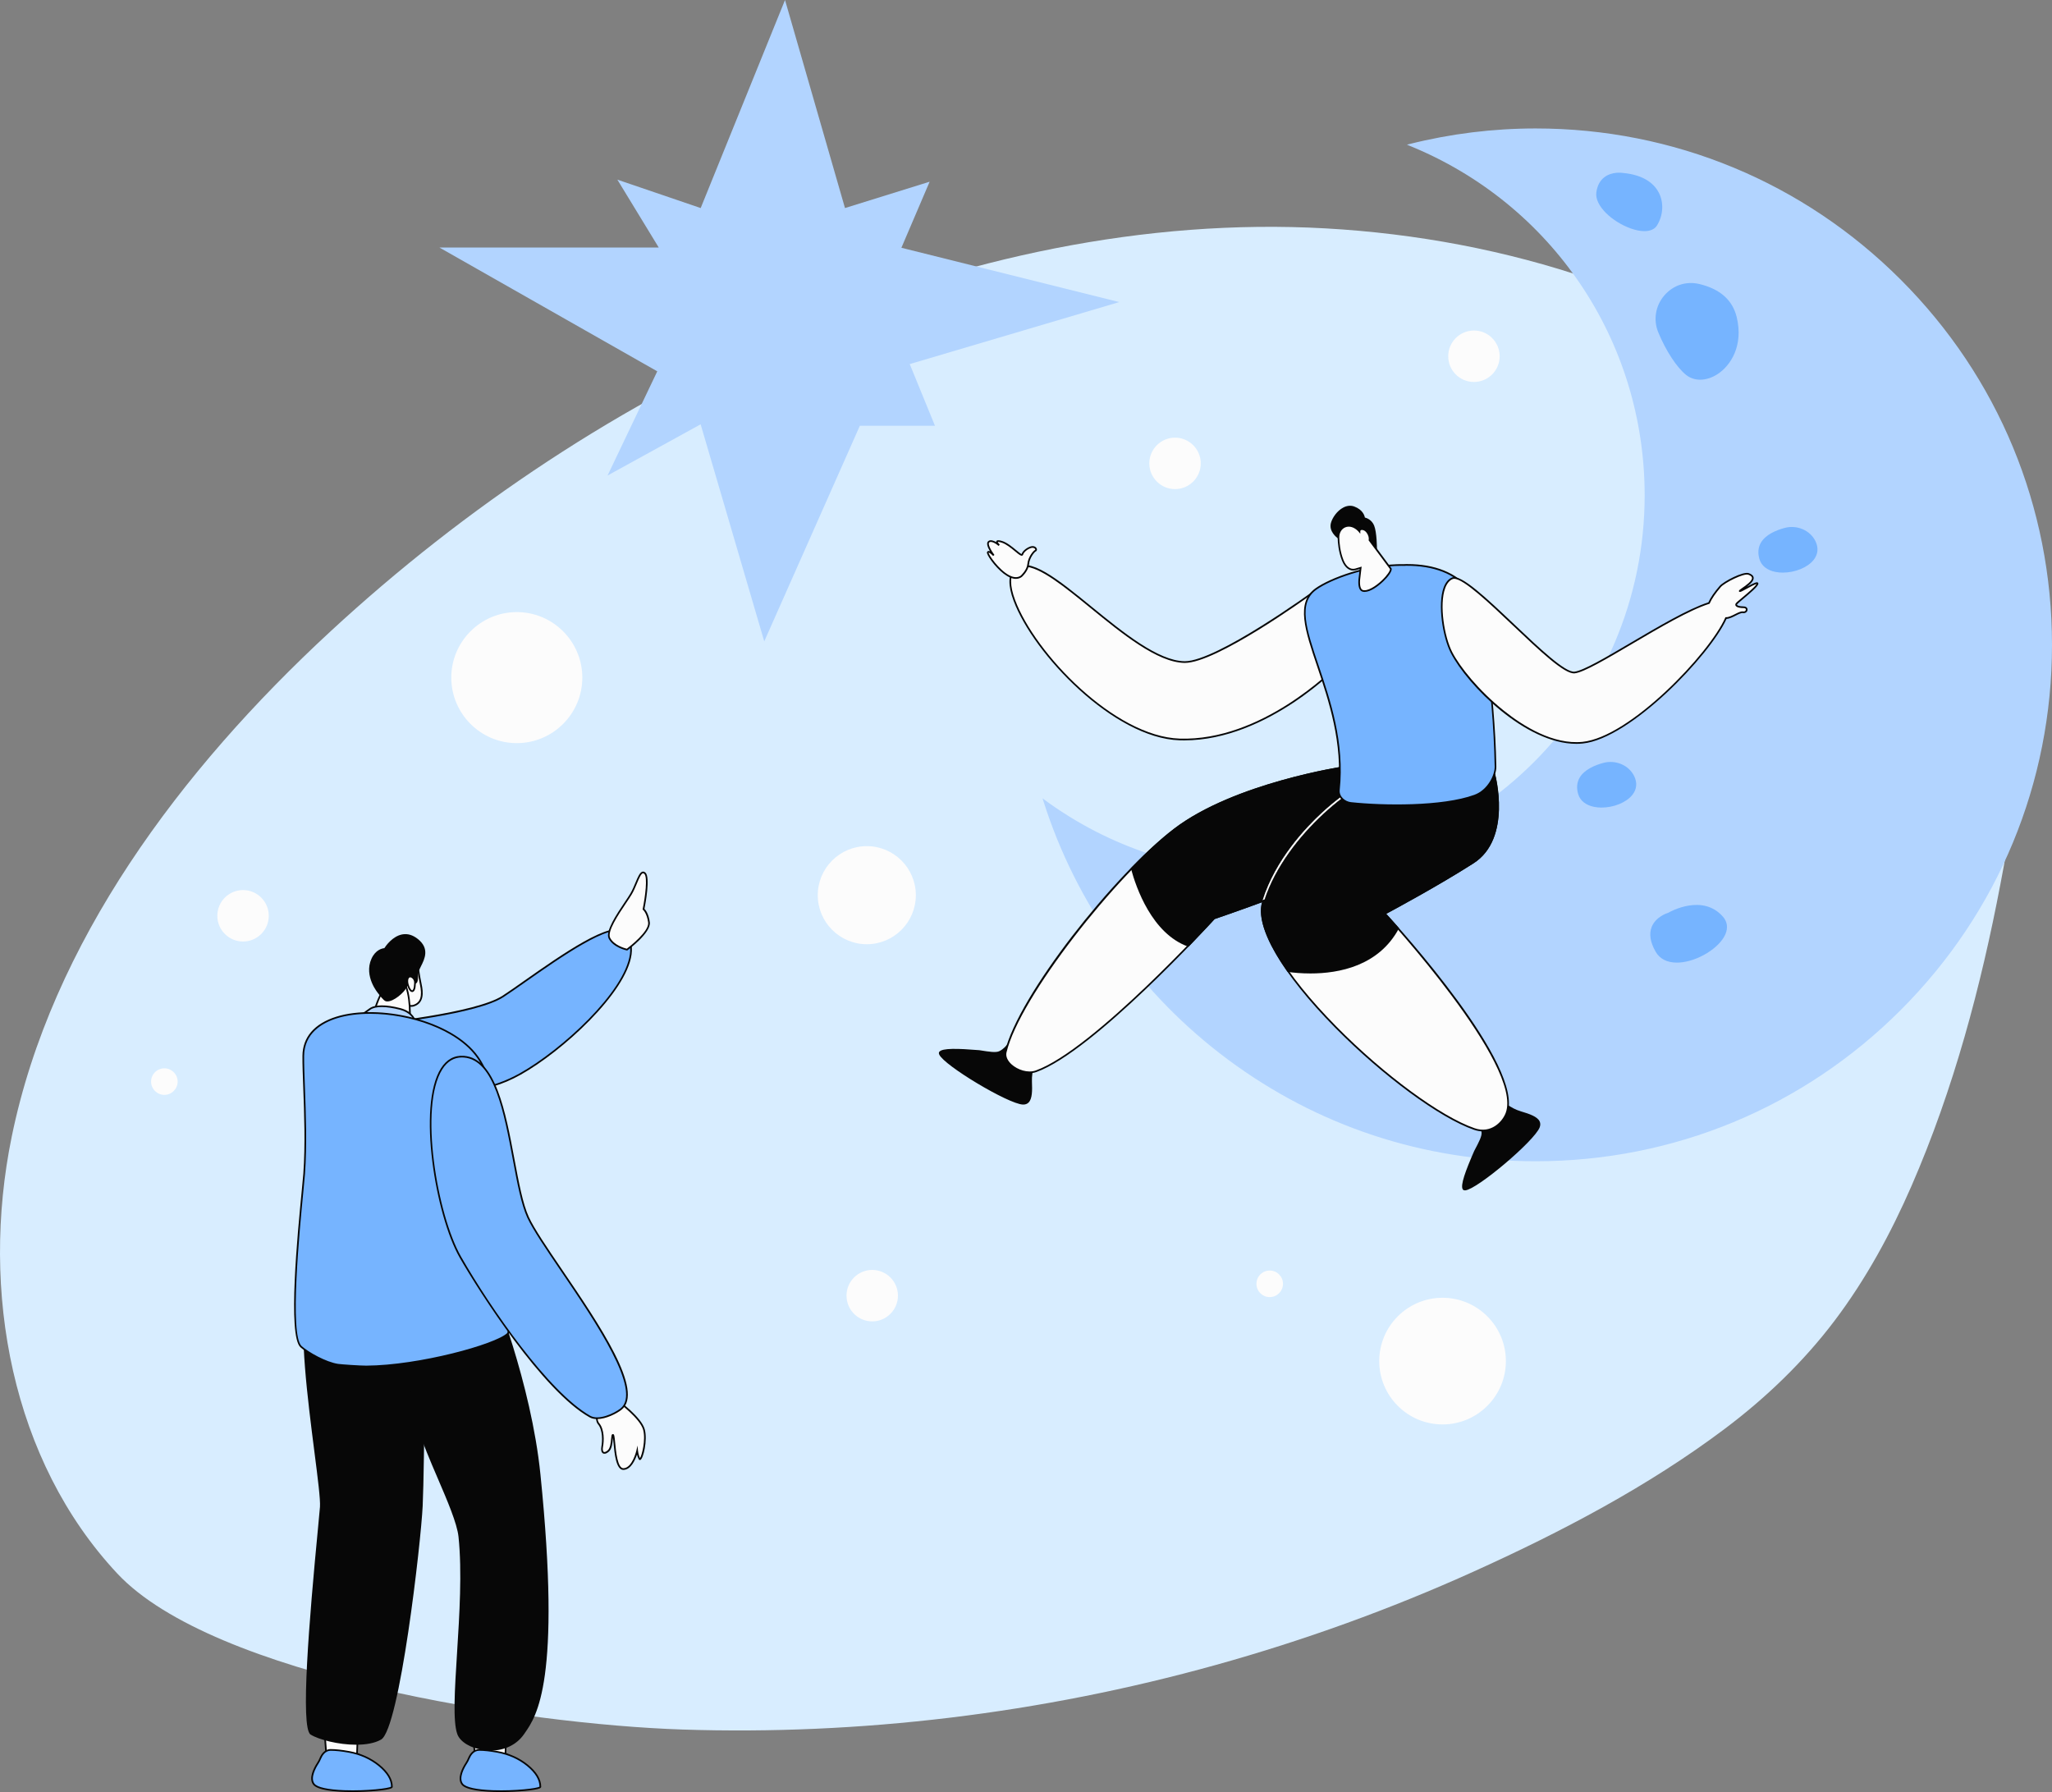 <svg id="_Слой_2" xmlns="http://www.w3.org/2000/svg" width="1080" height="943.08" viewBox="0 0 1080 943.08"><rect x="0" y="0" width="1080" height="943.08" fill="#808080" stroke="none"/><g id="Stars02_575077580"><g id="Stars02_575077580-2"><path d="M1048.4 314.94c-19.32-40.88-53.11-75.24-89-103.03-72.32-56.03-165.93-86.38-261.87-91.73-94.54-5.26-191.28 15.47-280.71 53.46-89.24 37.9-171.95 93.11-242.82 158.58C94.83 405.36 27.06 496.15 6.16 598.24c-16.68 81.46.1 170.54 55.57 229.84 50.55 54.04 214.05 79.35 297.4 82.1 93.35 3.08 188.78-8.38 280.84-34 46.22-12.86 91.73-29.28 135.7-49.16 45.88-20.73 91.83-44.8 132.15-75.13 21.8-16.4 41.53-35.39 57.77-56.89 16.57-21.94 29.66-46.11 40.41-70.76 22.3-51.14 36.68-105.48 46.86-159 4.92-25.88 9.5-52.26 10.02-78.26.49-25.38-3.85-49.56-14.47-72.04z" fill="#d8edff"/><g><g><g><g><path d="M808.24 68.04c-22.89.0-45.1 2.87-66.33 8.2 72.8 29.59 124.15 100.99 124.15 184.42.0 109.93-89.11 199.04-199.04 199.04-43.95.0-84.54-14.27-117.47-38.39 34.75 109.78 137.41 189.37 258.69 189.37 149.84.0 271.32-121.47 271.32-271.32S958.08 68.04 808.24 68.04z" fill="#b2d4ff"/><path d="M808.24 611.12c-58.9.0-114.94-18.54-162.06-53.6-22.67-16.87-42.51-37.08-58.97-60.05-16.67-23.27-29.48-48.85-38.09-76.03l-.41-1.29 1.09.8c34.21 25.06 74.74 38.31 117.21 38.31 109.51.0 198.6-89.09 198.6-198.6.0-81.19-48.62-153.42-123.87-184.01l-1.25-.51 1.31-.33c21.69-5.45 44.04-8.21 66.44-8.21 72.59.0 140.83 28.27 192.16 79.6 51.33 51.33 79.6 119.57 79.6 192.16s-28.27 140.83-79.6 192.16c-51.33 51.33-119.57 79.6-192.16 79.6zm-257.86-188.66C586.55 534.83 690 610.23 808.24 610.23c149.36.0 270.87-121.51 270.87-270.87S957.6 68.49 808.24 68.49c-21.87.0-43.7 2.64-64.91 7.86 35.8 14.83 66.31 39.59 88.32 71.67 22.8 33.23 34.85 72.19 34.85 112.65.0 53.28-20.75 103.38-58.43 141.06-37.68 37.68-87.77 58.43-141.06 58.43-42.2.0-82.51-13.03-116.64-37.68z" fill="#b2d4ff"/></g><g><path d="M859.77 408.76c-2.73-5.81-9.59-8.53-15.79-6.85-7.05 1.9-15.69 6.22-12.95 15.8 3.78 13.23 35.59 5.62 28.73-8.95z" fill="#76b4ff"/><path d="M842.98 425c-1.32.0-2.61-.12-3.86-.36-4.49-.87-7.51-3.29-8.52-6.81-.91-3.17-.66-6.02.73-8.48 2.47-4.38 8.18-6.7 12.53-7.87 6.56-1.77 13.57 1.28 16.3 7.09h0c1.62 3.44 1.28 6.79-.97 9.68-3.17 4.07-9.89 6.74-16.21 6.74z" fill="#76b4ff"/></g><g><path d="M955.16 285.11c-2.73-5.81-9.59-8.53-15.79-6.85-7.05 1.9-15.69 6.22-12.95 15.8 3.78 13.23 35.59 5.62 28.73-8.95z" fill="#76b4ff"/><path d="M938.38 301.35c-1.32.0-2.61-.12-3.86-.36-4.49-.87-7.51-3.29-8.52-6.81-.91-3.17-.66-6.02.73-8.48 2.47-4.38 8.18-6.7 12.53-7.87 6.56-1.77 13.57 1.28 16.3 7.09h0c1.62 3.44 1.28 6.79-.97 9.68-3.17 4.07-9.89 6.74-16.21 6.74z" fill="#76b4ff"/></g><g><path d="M873.2 174.78c-5.69-13.75 6.62-28.33 21.1-24.88 8.58 2.04 16.82 6.77 19.33 17.07 5.81 23.91-15.32 38.36-25.88 30.02-4.98-3.93-10.7-12.93-14.54-22.21z" fill="#76b4ff"/><path d="M894.83 199.82c-2.72.0-5.26-.82-7.36-2.48-4.88-3.86-10.65-12.65-14.68-22.39-2.71-6.55-1.52-13.98 3.11-19.4 4.66-5.46 11.57-7.73 18.5-6.08 10.86 2.59 17.48 8.44 19.65 17.4 3.66 15.04-3.19 25.6-10.16 30.07-2.99 1.92-6.13 2.88-9.06 2.88z" fill="#76b4ff"/></g><g><path d="M878.15 480.78s-15.24 4.38-6.37 19.86c8.87 15.48 45.57-5.37 34.72-17.88-10.84-12.51-28.36-1.98-28.36-1.98z" fill="#76b4ff"/><path d="M882.56 506.58c-5.16.0-9.01-1.96-11.16-5.72-2.87-5-3.56-9.41-2.07-13.1 2.14-5.28 7.97-7.18 8.65-7.39 1.07-.62 18.2-10.21 28.87 2.1 2.25 2.6 2.69 5.74 1.29 9.1-3.04 7.24-14.59 14.38-24.24 14.97-.45.03-.9.04-1.33.04z" fill="#76b4ff"/></g><g><path d="M853.97 91.44s-11.68-1.89-13.34 9.79c-1.67 11.68 25.62 26.27 31.16 17.1 5.54-9.17 3.45-24.99-17.82-26.88z" fill="#fcfcfc"/><path d="M865.45 121.64c-2.08.0-4.5-.47-7.15-1.41-9.58-3.41-19.14-11.89-18.11-19.07.51-3.56 1.98-6.26 4.37-8.01 3.99-2.93 9.08-2.21 9.47-2.15 11.9 1.06 16.94 6.29 19.08 10.49 2.64 5.2 2.28 11.73-.94 17.06-1.23 2.05-3.59 3.09-6.71 3.09z" fill="#76b4ff"/></g></g><g><g><path d="M692.01 311.06s-51.5 37.58-68.57 37.35c-28.79-.38-75.01-62.11-89.4-48.77-14.4 13.35 41.29 87.98 86.75 89.49 45.46 1.52 84.31-39.78 84.31-39.78l-13.09-38.3z" fill="#fcfcfc"/><path d="M623.21 389.63c-.81.0-1.62-.01-2.43-.04-34.61-1.15-76.83-45.34-87.31-73.43-3.01-8.06-2.91-13.88.27-16.83 7.63-7.08 23.07 5.51 40.94 20.08 16.32 13.3 34.83 28.38 48.77 28.57.05.0.1.0.15.0 16.88.0 67.64-36.9 68.15-37.27l.49-.35 13.37 39.12-.18.19c-.38.41-38.12 39.96-82.22 39.96zm-84.12-91.4c-1.85.0-3.45.54-4.75 1.75-2.9 2.69-2.91 8.17-.04 15.87 10.4 27.87 52.23 71.71 86.51 72.85 43.12 1.46 80.83-36.4 83.79-39.45l-12.81-37.48c-5.58 4.04-51.71 37.09-68.19 37.09-.05.0-.11.0-.16.0-14.25-.19-32.88-15.37-49.32-28.77-13.72-11.19-26.83-21.87-35.03-21.87z" fill="#070707"/></g><g><path d="M800.39 585.29c-5.57-1.65-9.63-5.18-12.7-8.3l-12.47 10.22s4.35 3.58 4.99 8.65c.28 2.21-1.51 5.49-3.93 10.06-3.38 7.78-7.43 17.55-6.04 19.75 2.31 3.67 36.62-24.62 39.7-32.52 1.61-4.13-3.45-6.04-9.55-7.85z" fill="#070707"/><path d="M771 626.43c-.65.0-.98-.28-1.13-.53-1.35-2.15 1.42-9.62 6.01-20.17l.26-.5c2.25-4.26 3.88-7.34 3.63-9.33-.61-4.82-4.79-8.33-4.83-8.36l-.42-.34 13.2-10.81.28.29c2.89 2.94 6.92 6.53 12.51 8.19h0c4.47 1.33 8.58 2.73 9.81 5.23.47.97.48 2.04.03 3.21-2.77 7.13-32.75 32.51-39.11 33.12-.09.0-.17.01-.24.01zm4.9-39.21c1.12 1.04 4.2 4.26 4.75 8.58.29 2.27-1.4 5.45-3.73 9.86l-.25.47c-2.22 5.1-7.44 17.11-6.06 19.31.08.13.37.13.54.11 6.24-.6 35.64-25.55 38.37-32.55.36-.93.36-1.75.0-2.49-1.07-2.19-5.16-3.56-9.26-4.77-5.6-1.66-9.66-5.17-12.61-8.13l-11.76 9.63z" fill="#070707"/></g><g><path d="M542.69 569.26c-.23-5.81 1.79-10.79 3.75-14.7l-13.7-8.5s-1.98 5.28-6.57 7.52c-2 .98-5.68.35-10.79-.46-8.46-.69-19.01-1.35-20.64.67-2.72 3.37 35.13 26.7 43.61 27.06 4.43.19 4.6-5.21 4.34-11.58z" fill="#070707"/><path d="M538.56 581.28c-.08.0-.16.0-.24.0-7.64-.32-41.35-20.48-43.98-26.31-.34-.75-.16-1.21.05-1.47 1.6-1.98 9.56-1.76 21.02-.83l.56.09c4.76.75 8.2 1.3 10 .42 4.37-2.14 6.33-7.23 6.35-7.28l.19-.5 14.5 9-.18.36c-1.85 3.68-3.94 8.66-3.7 14.49h0c.19 4.66.19 9-1.78 10.97-.71.71-1.65 1.07-2.79 1.07zm-36.1-28.42c-3.62.0-6.64.29-7.38 1.19-.1.12.0.4.07.55 2.58 5.71 35.69 25.47 43.21 25.78.98.04 1.77-.22 2.36-.81 1.72-1.72 1.7-6.03 1.52-10.31h0c-.24-5.84 1.77-10.82 3.62-14.56l-12.92-8.01c-.62 1.4-2.67 5.36-6.58 7.27-2.06 1-5.61.44-10.53-.34l-.52-.08c-3.06-.25-8.4-.68-12.85-.68z" fill="#070707"/></g><g><path d="M707.96 403.66s-57.81 8.39-89.85 32.88c-30.75 23.51-81.84 87.59-88.82 117.22-1.43 6.06 8.97 12.54 16.05 9.99 30.67-11.01 93.7-80.48 93.7-80.48.0.0 113.56-38.34 109.8-52.46-3.77-14.12-15.1-28.74-40.88-27.16z" fill="#fcfcfc"/><path d="M541.92 564.76c-3.74.0-7.6-1.72-10.06-3.92-2.47-2.2-3.56-4.83-3.01-7.19 7.06-29.92 57.72-93.56 88.99-117.47 31.76-24.29 89.47-32.89 90.05-32.97h.04c30.18-1.83 38.96 18.6 41.33 27.48 1.63 6.11-16.45 16.89-53.75 32.05-26.75 10.87-54.27 20.24-56.23 20.91-2.56 2.8-63.87 69.77-93.81 80.51-1.14.41-2.35.59-3.57.59zm166.09-160.67c-1.28.19-58.24 8.8-89.62 32.79-30.78 23.53-81.83 88-88.66 116.97-.48 2.04.52 4.35 2.73 6.33 3.06 2.74 8.42 4.7 12.73 3.15 30.22-10.85 92.9-79.67 93.53-80.36l.08-.09.11-.04c39.14-13.22 112.41-41.07 109.51-51.93-2.87-10.77-11.94-28.58-40.4-26.83z" fill="#070707"/></g><g><path d="M748.84 430.82c-2.32-8.67-7.48-17.51-17.08-22.69-.25-.13-.5-.27-.76-.4-.27-.14-.55-.27-.83-.41-5.8-2.75-13.1-4.21-22.21-3.66.0.0-57.81 8.39-89.85 32.88-6.73 5.14-14.43 12.24-22.44 20.49 2.71 10.03 11.02 33.95 29.75 40.69 8.29-8.57 13.62-14.44 13.62-14.44.0.0 10.67-3.6 25.37-9.01.17-.06.34-.12.51-.19.17-.06.35-.13.52-.19 33.3-12.28 85.98-33.37 83.39-43.06zm-83.77 42.79c-.17.07-.35.13-.51.19 6.69-21.22 22.42-37.98 31.27-46.13 12.38-11.4 25.71-19.44 33.59-20.3.27.12.54.25.81.37.27.13.55.27.81.4-.26.0-.51.03-.75.04-14.8.71-53.54 31.16-64.69 65.23-.17.07-.35.14-.52.19z" fill="#070707"/><path d="M749.26 430.7c-1.54-5.75-5.76-16.35-16.75-22.61-.25-.13-.5-.27-.75-.41-.26-.14-.51-.27-.78-.4-5.79-2.93-13.32-4.66-23.08-4.06-.58.08-58.29 8.69-90.05 32.97-6.61 5.04-14.17 11.95-22.49 20.53l-.18.18.07.25c2.71 10.05 11.08 34.17 30.03 40.99l.27.1.19-.2c7.66-7.93 12.86-13.61 13.55-14.37 1.16-.39 11.31-3.85 24.95-8.86.18-.06.35-.12.51-.19.18-.06.35-.12.52-.19 9.14-3.36 19.75-7.39 30.24-11.66 37.3-15.16 55.38-25.94 53.75-32.05zm-83.68 42.72c-.17.07-.35.14-.52.19-.17.07-.35.13-.51.19-9.29 3.41-18.11 6.5-25.65 9.05l-.12.04-.07.09c-.05.05-5.34 5.86-13.41 14.22-18.22-6.76-26.41-30.04-29.14-40.05 8.22-8.47 15.69-15.27 22.21-20.26 31.58-24.15 89.07-32.71 89.61-32.8 8.91-.55 15.91.82 21.43 3.29.27.12.54.25.81.37.27.13.55.27.81.4 10.95 5.62 15.5 15.72 17.37 22.78 2.32 8.68-44.11 28.25-82.82 42.48z" fill="#070707"/></g><g><path d="M537.52 303.3s3.37-3.01 3.65-6.41c.28-3.4 2.9-6.68 3.82-7.1.92-.41-.03-2.47-2.38-1.82-1.68.47-4.02 2.08-4.52 3.78-.5 1.7-5.93-5.07-10.75-6.6-4.82-1.53-1.45 1.84-1.45 1.84.0.0-3.68-3.26-5.47-1.87-1.8 1.39 2.63 7.2 2.63 7.2.0.0-2.67-2.89-3.17-1.57-.5 1.32 10.91 17.4 17.65 12.56z" fill="#fcfcfc"/><path d="M534.7 304.64c-1.9.0-4.09-.92-6.47-2.76-4.65-3.58-9.22-10.11-8.77-11.31.13-.33.37-.55.69-.61.27-.05.58.02.89.17-1.14-1.93-2.19-4.38-.9-5.37 1.17-.9 2.86-.26 4.16.52-.02-.19.01-.37.11-.54.35-.58 1.27-.59 3.06-.02 2.58.82 5.23 3.02 7.37 4.78 1.07.88 2.38 1.97 2.84 2.07.62-1.94 3.18-3.57 4.81-4.03 1.65-.46 2.86.26 3.2 1.21.22.61.0 1.21-.52 1.44-.8.36-3.29 3.5-3.56 6.73-.29 3.53-3.65 6.57-3.8 6.7l-.04.03c-.91.66-1.95.98-3.08.98zm-14.33-13.81s-.04.0-.06.0c-.04 1.06 5.31 8.98 10.81 11.89 2.45 1.29 4.5 1.37 6.11.22.25-.23 3.24-3.04 3.49-6.1.29-3.57 3.01-6.98 4.08-7.46.13-.06.08-.25.05-.33-.17-.45-.87-1-2.13-.66-1.64.45-3.78 1.99-4.22 3.48-.11.38-.37.51-.52.55-.7.22-1.65-.53-3.72-2.24-2.07-1.71-4.65-3.85-7.07-4.62-1.71-.55-2.04-.35-2.05-.34.0.16.5.89 1.05 1.44l-.61.64c-.95-.84-3.68-2.8-4.91-1.85-.99.76 1.03 4.38 2.71 6.58l-.68.57c-.97-1.05-2.01-1.78-2.35-1.78z" fill="#070707"/></g><g><path d="M786.42 407.44s9.32 33.47-11.17 46.55c-20.48 13.07-46.39 26.8-46.39 26.8.0.0 73.55 79.53 64.04 105.01-1.83 4.89-8.08 11.42-16.91 8.37-37.18-12.82-120.1-90.28-111.27-119.4 10.92-36.04 51.01-66.32 65.55-67.02 14.54-.69 56.16-.31 56.16-.31z" fill="#fcfcfc"/><path d="M780.47 595.4c-1.45.0-3-.25-4.63-.81-17.93-6.18-47.97-28.26-73.06-53.7-28.06-28.44-42.45-53.21-38.49-66.25 6.55-21.61 22.57-38.7 31.54-46.96 12.83-11.81 26.65-20 34.41-20.37 14.38-.69 55.77-.31 56.18-.31h.33s.09.32.09.32c.09.34 9.17 33.94-11.36 47.04-18.69 11.93-42.19 24.56-45.92 26.55 6.37 6.94 72.98 80.28 63.74 105.04-1.54 4.13-6.14 9.45-12.84 9.45zm-18.56-187.62c-11.77.0-24.77.09-31.63.41-15.01.72-54.65 32.05-65.15 66.7-3.86 12.73 10.45 37.17 38.28 65.38 25 25.35 54.91 47.34 72.72 53.48 8.6 2.96 14.6-3.4 16.36-8.11 9.31-24.94-63.22-103.76-63.95-104.55l-.39-.42.51-.27c.26-.14 26.13-13.87 46.36-26.78 18.91-12.07 11.93-42.28 11.06-45.73-2-.02-12.47-.1-24.17-.1z" fill="#070707"/></g><g><path d="M731.03 408.15c-.26.0-.51.03-.75.04-14.8.71-53.54 31.16-64.69 65.23-.17.07-.35.14-.52.19-.17.07-.35.13-.51.19 6.69-21.22 22.42-37.98 31.27-46.13 12.38-11.4 25.71-19.44 33.59-20.3.27.12.54.25.81.37.27.13.55.27.81.4z" fill="#fcfcfc"/><path d="M775.25 453.99c-20.49 13.07-46.4 26.79-46.4 26.79.0.0 2.67 2.9 6.92 7.74-13.76 25.49-45.04 24.27-57.85 22.56-10.2-14.42-15.88-27.56-13.23-36.32.02-.05.04-.11.05-.16.05-.18.11-.35.17-.53.04-.16.09-.31.14-.46.18-.05.35-.12.52-.19 11.16-34.07 49.89-64.52 64.69-65.23.24.0.5-.03.75-.04-.27-.13-.54-.27-.81-.4h.04c.24.0.49-.03.74-.03.25-.02.5-.03.76-.04 15.7-.6 54.66-.24 54.66-.24.0.0 9.32 33.47-11.17 46.55z" fill="#070707"/><path d="M786.84 407.32l-.09-.32h-.34c-.41.0-40.43-.37-55.44.28-.26.0-.5.02-.74.03-.03.0-.04.0-.07.0-.25.0-.5.03-.75.06.27.12.54.25.81.37.27.13.55.27.81.4.23.0.48-.02.73-.03.24.0.5-.02.75-.04 15.17-.52 49.75-.25 53.56-.21.87 3.46 7.85 33.67-11.06 45.73-20.23 12.92-46.11 26.64-46.37 26.79l-.5.27.39.42s2.64 2.85 6.72 7.5c-13.65 24.85-44.28 23.76-57.07 22.08-10.94-15.5-15.44-27.87-13.05-35.78.04-.16.1-.32.15-.48.05-.18.11-.35.17-.53.04-.16.1-.31.14-.46-.17.07-.35.14-.52.19-.17.07-.35.13-.51.19-.05.15-.11.3-.14.45-.04.12-.09.26-.12.38-.02.05-.03.1-.04.15-2.39 8.2 2.22 20.83 13.33 36.55l.12.16.19.03c3.05.41 7.16.79 11.83.79 15.02.0 35.87-3.95 46.47-23.58l.15-.27-.2-.23c-3.29-3.75-5.66-6.35-6.54-7.32 3.72-1.99 27.22-14.61 45.91-26.55 20.53-13.1 11.45-46.71 11.36-47.05z" fill="#070707"/></g><g><path d="M773.18 310.42c-8.03-10.09-20.78-13.37-33.8-13.12.0.02.0.03.0.05-18.81-.48-38.92 7.04-46.74 12.59-20 14.2 17.44 55.11 12.02 105.77-.38 3.53 2.78 6.49 6.31 6.87 14.72 1.59 47.18 2.66 65.14-3.88 7.28-2.65 11.06-10.72 10.99-15.23-.73-41.73-7.83-85.39-13.92-93.05z" fill="#76b4ff"/><path d="M735.18 424.22c-9.13.0-17.76-.5-24.26-1.2-3.57-.38-7.12-3.43-6.7-7.35 2.63-24.63-4.93-47.04-11.01-65.05-6.33-18.76-11.34-33.58-.83-41.04 7.56-5.37 27.6-13.08 46.67-12.68l.32-.04c.45.0.9-.01 1.34-.01 14.55.0 25.87 4.58 32.81 13.3h0c6.51 8.18 13.32 53.53 14.02 93.31.08 4.69-3.89 12.96-11.28 15.65-10.49 3.82-26.43 5.11-41.08 5.11zm2.47-126.45c-18.48.0-37.48 7.36-44.75 12.53-9.97 7.08-5.3 20.9 1.16 40.04 6.11 18.09 13.7 40.6 11.05 65.42-.36 3.4 2.77 6.04 5.92 6.38 16.85 1.82 48.06 2.29 64.95-3.86 7.01-2.55 10.77-10.37 10.69-14.8-.76-43.42-8.05-85.53-13.82-92.78h0c-6.9-8.68-18.33-13.11-33.03-12.96v.02s-.43.04-.43.04c-.57-.01-1.15-.02-1.72-.02z" fill="#070707"/></g><g><g><path d="M704.46 282.98s-4.73-3.19-3.56-7.62c1.17-4.42 6.59-10.32 11.71-8.39 5.12 1.93 5.33 5.74 5.33 5.74.0.0 3.44.55 4.87 4.03 1.43 3.48 1.45 12.15 1.45 12.15.0.0-16.76-.22-19.8-5.91z" fill="#070707"/><path d="M724.71 289.34h-.45c-.69-.02-16.88-.3-20.13-6.06-.69-.49-4.81-3.65-3.65-8.03.73-2.76 3.22-6.45 6.57-8.18 1.95-1.01 3.94-1.18 5.73-.51 4.49 1.69 5.39 4.76 5.57 5.79.94.24 3.63 1.16 4.88 4.23 1.44 3.52 1.48 11.96 1.48 12.31v.45zm-14.16-22.31c-1 0-2.03.27-3.09.82-3.12 1.61-5.44 5.05-6.12 7.62-1.08 4.06 3.33 7.11 3.38 7.14l.09.06.05.1c2.61 4.89 16.29 5.58 18.96 5.67-.03-1.82-.22-8.61-1.41-11.52-1.32-3.22-4.5-3.75-4.53-3.76l-.35-.06-.02-.36c0-.14-.27-3.56-5.04-5.35-.62-.23-1.26-.35-1.91-.35z" fill="#070707"/></g><g><path d="M731.99 299.27l-11.17-15.02c.43-2.29-1.43-5.61-3.72-5.8-1.2-.1-1.56.48-1.57 1.22l-.32-.39c-4.83-5.02-10.86-2.1-10.74 3.7.05 2.54.42 7.28 2.23 11.86 1.4 3.53 3.8 5.57 6.62 4.83 1.1-.29 2-.55 2.82-.83l-.72 6.18c-.24 2.87.2 5.31 1.62 5.85 4.84 1.84 15.77-9.15 14.96-11.58z" fill="#fcfcfc"/><path d="M718.24 311.51c-.49.0-.95-.08-1.37-.24-1.5-.57-2.19-2.86-1.9-6.3l.65-5.51c-.63.2-1.34.4-2.18.62-2.91.76-5.58-1.14-7.15-5.09-1.85-4.67-2.21-9.53-2.26-12.01-.06-2.91 1.35-5.32 3.7-6.29 2.43-1.01 5.25-.24 7.58 2.05.07-.12.16-.24.26-.33.36-.33.88-.47 1.56-.41 1.03.08 2.04.71 2.85 1.77.99 1.3 1.49 2.98 1.31 4.35l11.12 15c.49 1.48-2.03 4.6-4.35 6.82-2.96 2.84-6.88 5.55-9.82 5.55zm-1.59-13.33-.81 6.89c-.25 2.91.27 4.98 1.33 5.38 2.43.92 6.91-1.91 10.26-5.13 2.78-2.66 4.28-5.07 4.13-5.84l-11.23-15.11.04-.19c.22-1.15-.23-2.7-1.11-3.85-.65-.86-1.44-1.36-2.22-1.43-.29-.02-.69-.01-.89.18-.13.12-.19.32-.2.6v1.22s-1.11-1.33-1.11-1.33c-2.09-2.17-4.64-2.95-6.8-2.05-2 .83-3.21 2.92-3.15 5.45.05 2.42.41 7.17 2.2 11.7 1.38 3.5 3.66 5.2 6.1 4.56 1.12-.29 2.01-.56 2.78-.83l.67-.23z" fill="#070707"/></g></g><g><path d="M915.68 311.04c-.11-.68 11.68-6.47 4.62-8.99-2.73-.98-12.96 4.36-14.91 6.62-1.27 1.47-4.42 5.22-5.91 8.69-19.89 6.23-60.84 35.4-70.71 36.56-10.37 1.21-55.71-53.22-64.4-49.58-8.82 3.7-5.76 28.73-.38 39.14 8.33 16.1 41.01 50.19 68.95 47.37 24.62-2.48 66.96-46.35 75.48-65.59 2.97.09 6.89-3.42 8.97-3.04 2.09.38 2.98-2.64.22-2.65-2.76.0-4.41-.77-3.65-1.84s10.31-8.24 11.03-10.41c.72-2.17-9.2 4.4-9.31 3.72z" fill="#fcfcfc"/><path d="M829.65 391.45c-26.77.0-57.3-30.87-66.05-47.78-4.34-8.39-7.01-25.61-3.82-34.41.99-2.73 2.48-4.53 4.42-5.34 4.69-1.96 18.34 10.98 32.8 24.68 13.19 12.51 26.83 25.46 31.72 24.87 4.64-.54 16.82-7.72 29.71-15.31 14.22-8.37 30.31-17.85 40.72-21.17 1.07-2.42 3.11-5.4 5.9-8.62 2.06-2.38 12.4-7.82 15.39-6.74 1.55.55 2.4 1.33 2.53 2.32.22 1.66-1.69 3.42-3.63 4.87 3.87-2.11 5.29-2.72 5.89-2.22.13.11.33.37.17.85-.48 1.42-3.89 4.37-7.97 7.79-1.49 1.24-2.89 2.42-3.12 2.74-.15.21-.1.29-.08.33.17.32 1.2.8 3.37.81 1.33.0 1.83.62 2.02.99.27.55.19 1.22-.21 1.76-.47.63-1.26.92-2.1.77-.85-.15-2.26.55-3.74 1.31-1.63.83-3.31 1.68-4.87 1.74-8.69 19.18-50.59 63.06-75.72 65.59-1.1.11-2.22.17-3.33.17zm-64.29-86.86c-.31.0-.58.05-.82.15-1.7.71-3.02 2.34-3.93 4.83-3.12 8.6-.49 25.47 3.77 33.7 3.96 7.65 13.84 20.09 27.01 30.64 10.46 8.38 26.15 18.04 41.5 16.5 24.98-2.51 66.76-46.44 75.12-65.33l.12-.27h.3c1.41.04 3.11-.81 4.74-1.64 1.62-.82 3.14-1.59 4.3-1.39.5.09.96-.07 1.23-.43.2-.27.25-.59.13-.84-.16-.32-.6-.5-1.23-.5-1.05.0-3.56-.13-4.16-1.29-.12-.23-.25-.69.15-1.25.28-.4 1.37-1.32 3.27-2.91 2.78-2.33 6.94-5.81 7.64-7.23-.94.19-3.66 1.67-5.18 2.51-2.97 1.62-3.43 1.82-3.81 1.63l-.21-.1-.06-.27c-.07-.44.32-.71 1.76-1.71 1.86-1.28 5.32-3.68 5.1-5.34-.08-.63-.74-1.17-1.95-1.6-2.41-.86-12.46 4.22-14.43 6.49-2.81 3.24-4.82 6.21-5.84 8.58l-.08.19-.19.06c-10.3 3.23-26.47 12.75-40.73 21.15-13.54 7.98-25.24 14.86-30.06 15.43-5.34.63-18.48-11.88-32.44-25.11-12.23-11.59-26.01-24.65-31.03-24.65z" fill="#070707"/></g></g></g><g><g><path d="M325.07 737.22s12.2 8.83 13.88 15.17c1.67 6.34-1.44 17.09-2.39 15.36-.96-1.73-1.2-4.22-1.2-4.22.0.0-2.15 9.41-7.18 9.6-5.02.19-4.55-17.47-5.5-17.95-.96-.48.0 6.43-2.63 8.54-2.63 2.11-3.59.19-3.11-2.3.48-2.5.96-8.83-1.91-12.19-2.87-3.36.72-18.14 10.05-12z" fill="#fcfcfc"/><path d="M328.09 773.56c-3.86.0-4.67-8.58-5.2-14.27-.09-.94-.18-1.95-.28-2.7-.02.23-.04.47-.06.7-.19 2.13-.47 5.36-2.22 6.76-1.53 1.23-2.48 1.11-3 .79-.84-.5-1.14-1.82-.82-3.52.52-2.74.82-8.74-1.82-11.82-1.83-2.15-1.3-8.63 1.74-12.08 1.34-1.52 4.27-3.62 8.88-.58h.02c.5.38 12.35 9.01 14.04 15.42 1.52 5.76-.78 15.43-2.32 16.05-.26.1-.64.07-.88-.36-.43-.78-.72-1.69-.91-2.48-.94 2.84-3.16 7.93-7.06 8.08-.03.0-.07.0-.1.0zm-5.51-18.86c.1.0.19.02.29.07.46.23.57.94.9 4.44.44 4.71 1.27 13.46 4.33 13.46.02.0.04.0.06.0 4.63-.18 6.74-9.16 6.76-9.26l.61-2.66.26 2.71s.23 2.27 1.05 3.88c.93-1.27 3.09-9.47 1.67-14.86-1.6-6.05-13.34-14.65-13.7-14.92-3.84-2.52-6.32-1.16-7.73.43-2.71 3.07-3.34 9.04-1.73 10.91 2.85 3.33 2.61 9.47 2.01 12.56-.24 1.26-.08 2.3.4 2.6.4.24 1.12-.02 1.99-.72 1.46-1.17 1.72-4.17 1.89-6.15.14-1.56.21-2.2.64-2.44.09-.05.19-.07.29-.07z" fill="#070707"/></g><g><g><path d="M195.65 930.36c-1.42-4.41-7.73-7.55-7.73-7.55l.33-8.86-17.34-1.5.97 12.82s1.75 4.04 7.14 6.82c6.99 3.6 18.05 2.69 16.63-1.72z" fill="#fcfcfc"/><path d="M188.78 934.76c-3.27.0-7.02-.78-9.96-2.29-5.47-2.82-7.27-6.86-7.35-7.03l-.04-.14-1.01-13.34 18.27 1.58-.34 9c1.23.65 6.39 3.6 7.7 7.68h0c.36 1.11.06 2.11-.85 2.89-1.32 1.12-3.71 1.66-6.44 1.66zm-16.46-9.61c.25.51 2.09 4.06 6.91 6.54 5.37 2.76 13.09 2.72 15.42.74.64-.54.83-1.18.58-1.94-1.35-4.18-7.45-7.26-7.51-7.29l-.26-.13.33-8.73-16.4-1.42.92 12.22z" fill="#070707"/></g><g><path d="M206.26 940.28c0-4.48-3.24-8.35-6.79-11.25-4.51-3.68-9.97-6.02-15.71-7.06-3.03-.55-6.63-1.05-9.72-1.05s-4.72 2.73-5.42 4.4c-.38.91-.82 1.78-1.36 2.6-1.6 2.46-4.49 7.79-2.13 10.98 4.45 6 41.52 3.5 41.12 1.39z" fill="#76b4ff"/><path d="M185.43 943.08c-9.22.0-18.46-.98-20.65-3.92-2.48-3.33.26-8.63 2.11-11.48.5-.77.94-1.62 1.32-2.53.73-1.75 2.45-4.68 5.83-4.68 2.63.0 5.93.36 9.8 1.06 6 1.09 11.5 3.57 15.91 7.16 4.6 3.76 6.94 7.65 6.96 11.56.04.36-.22.67-.79.92-2.17.95-11.32 1.91-20.48 1.91zm-11.39-21.73c-2.86.0-4.37 2.59-5.01 4.13-.4.96-.87 1.86-1.39 2.67-1.39 2.15-4.38 7.46-2.14 10.47 1.44 1.94 7.06 3.19 15.8 3.5 11.76.42 23.45-1 24.52-1.9-.02-3.63-2.25-7.28-6.63-10.86-4.29-3.5-9.65-5.91-15.51-6.97-3.81-.69-7.06-1.04-9.64-1.04z" fill="#070707"/></g></g><g><path d="M223.39 686.89s-.36 83.45-1.38 105.59c-1 21.82-12.51 117.37-21.68 122.61-9.16 5.24-29.67 1.68-36.65-2.65-6.98-4.33 4.27-107.94 5.15-119.37.87-11.42-13.26-86.55-7.24-107.93 6.02-21.38 61.8 1.75 61.8 1.75z" fill="#070707"/><path d="M187.44 918.18c-9.34.0-19.64-2.66-23.98-5.36-5.47-3.4-.76-60.14 3.96-109.2.5-5.16.85-8.88.98-10.58.29-3.84-1.13-14.99-2.94-29.1-3.49-27.32-8.28-64.73-4.29-78.92.92-3.26 3.02-5.71 6.25-7.27 15.99-7.75 54.51 8.05 56.15 8.73l.27.11v.3c0 .83-.37 83.71-1.38 105.61-.87 18.86-12.12 117.39-21.9 122.97-3.39 1.94-8.12 2.7-13.12 2.7zm-8.6-241.65c-4.25.0-8.07.58-11.03 2.02-2.99 1.45-4.93 3.71-5.78 6.72-3.95 14.01.83 51.32 4.31 78.57 1.81 14.16 3.24 25.35 2.94 29.28-.13 1.7-.49 5.43-.99 10.6-2.49 25.92-10.08 104.82-4.37 108.36 6.61 4.1 27.1 7.84 36.2 2.64 8.96-5.12 20.44-100.11 21.45-122.24.97-21.22 1.35-99.76 1.37-105.27-2.84-1.15-26.96-10.66-44.11-10.66z" fill="#070707"/></g><g><path d="M219.86 508.02s.56 5.06 1.62 10.05c1.06 4.98.97 9.66-3.8 11.18-3.35 1.06-11.98-3.42-11.25-10.11.72-6.69 13.43-11.12 13.43-11.12z" fill="#fcfcfc"/><path d="M216.55 529.83c-2.01.0-4.71-1.08-6.84-2.82-2.71-2.22-4.04-5.04-3.72-7.93.74-6.89 13.2-11.3 13.73-11.49l.52-.18.06.55c0 .05.57 5.1 1.62 10 .89 4.18 1.43 9.93-4.1 11.69-.37.12-.8.18-1.26.18zm2.93-21.21c-2.36.91-12.01 4.97-12.62 10.55-.38 3.49 1.97 5.98 3.4 7.15 2.64 2.16 5.78 2.96 7.27 2.48 3.74-1.19 4.82-4.48 3.5-10.66-.85-3.98-1.39-8.06-1.56-9.53z" fill="#070707"/></g><g><g><path d="M273.79 930.36c-1.42-4.41-7.73-7.55-7.73-7.55l.33-8.86-17.34-1.5.97 12.82s1.75 4.04 7.14 6.82c6.99 3.6 18.05 2.69 16.63-1.72z" fill="#fcfcfc"/><path d="M266.91 934.76c-3.27.0-7.02-.78-9.96-2.29-5.47-2.82-7.27-6.86-7.35-7.03l-.04-.14-1.01-13.34 18.27 1.58-.34 9c1.23.65 6.39 3.6 7.7 7.68h0c.36 1.11.06 2.11-.85 2.89-1.32 1.12-3.71 1.66-6.44 1.66zm-16.46-9.61c.25.51 2.09 4.06 6.91 6.54 5.37 2.76 13.09 2.72 15.42.74.64-.54.83-1.18.58-1.94-1.35-4.18-7.45-7.26-7.51-7.29l-.26-.13.33-8.73-16.4-1.42.92 12.22z" fill="#070707"/></g><g><path d="M284.39 940.28c0-4.48-3.24-8.35-6.79-11.25-4.52-3.68-9.97-6.02-15.71-7.06-3.03-.55-6.63-1.05-9.72-1.05s-4.72 2.73-5.42 4.4c-.38.91-.82 1.78-1.36 2.6-1.6 2.46-4.49 7.79-2.13 10.98 4.45 6 41.52 3.5 41.12 1.39z" fill="#76b4ff"/><path d="M263.56 943.08c-9.22.0-18.46-.98-20.65-3.92-2.48-3.34.26-8.63 2.11-11.48.49-.76.94-1.61 1.32-2.53.73-1.75 2.45-4.68 5.83-4.68 2.63.0 5.93.36 9.8 1.06 6 1.09 11.5 3.57 15.91 7.16 4.6 3.76 6.94 7.65 6.96 11.56.04.36-.22.67-.79.92-2.17.95-11.32 1.91-20.49 1.91zm-11.39-21.73c-2.86.0-4.37 2.59-5.01 4.13-.4.97-.87 1.86-1.4 2.67-1.39 2.14-4.38 7.46-2.14 10.47 1.44 1.94 7.06 3.19 15.8 3.5 11.76.42 23.45-1 24.52-1.9-.02-3.63-2.25-7.29-6.63-10.86-4.29-3.5-9.65-5.91-15.5-6.97-3.82-.69-7.06-1.04-9.64-1.04z" fill="#070707"/></g></g><g><path d="M197.29 538.98s52.93-5.14 67.46-14.62c16.05-10.47 55.79-41.57 63.77-33.72 16.41 16.12-26.52 58.79-54.69 74.55-50.47 28.23-76.54-26.21-76.54-26.21z" fill="#76b4ff"/><path d="M245.76 573.75c-4.56.0-9.02-.69-13.37-2.07-23.23-7.37-35.38-32.26-35.5-32.51l-.27-.57.63-.06c.53-.05 52.99-5.24 67.26-14.55 3.11-2.03 7.06-4.79 11.62-8 19.41-13.61 46-32.25 52.7-25.67 3.04 2.98 4.24 6.99 3.59 11.89-2.72 20.27-36.39 51.06-58.37 63.36-9.73 5.45-19.2 8.18-28.28 8.18zm-47.79-34.39c1.95 3.74 13.77 24.85 34.69 31.48 12.77 4.05 26.55 2.02 40.95-6.04 21.83-12.21 55.24-42.7 57.93-62.7.62-4.61-.5-8.36-3.33-11.14-6.18-6.06-33.5 13.09-51.58 25.77-4.57 3.21-8.52 5.97-11.65 8.01-13.75 8.97-60.65 13.98-67.01 14.62z" fill="#070707"/></g><g><path d="M196.04 534.86s2.03-7.05 4.6-12.01c2.26-4.35 4.83-6.61 8.25-7.77 7.33-2.48 8.41 25.61 5.01 26.93-3.39 1.32-17.86-7.15-17.86-7.15z" fill="#fcfcfc"/><path d="M213.03 542.59c-4.53.0-15.84-6.54-17.22-7.34l-.3-.17.1-.33c.02-.07 2.07-7.15 4.63-12.09 2.22-4.28 4.84-6.74 8.5-7.98 1.54-.52 3.73-.16 5.43 4.51 2.55 7 2.91 22.08-.12 23.25-.28.11-.63.16-1.03.16zm-16.47-7.93c4.19 2.43 14.63 7.95 17.18 6.95 1.89-.74 2.35-14.58-.39-22.12-1.17-3.21-2.62-4.55-4.32-3.97-3.47 1.18-5.86 3.43-8 7.55-2.21 4.26-4.04 10.15-4.47 11.6z" fill="#070707"/></g><g><path d="M203.13 526.48c-1.06-.29-3.63-3.84-3.63-3.84.0.0-7.7-8.72-3.59-17.88 2.4-5.34 6.63-5.34 6.63-5.34.0.0 7.54-12.57 17.13-4.89 8.37 6.7.05 14.17-.01 17.78-.06 3.62-.2 5.19-1.49 4.75-1.29-.44-3.22-.38-4.57 2.41-1.35 2.8-7.43 7.84-10.46 7.01z" fill="#070707"/><path d="M203.86 527.01c-.3.0-.59-.03-.85-.11h0c-1.15-.32-3.43-3.4-3.87-4.01-.05-.06-7.82-9.01-3.64-18.32 2.17-4.85 5.79-5.5 6.78-5.59.71-1.11 4.29-6.32 9.49-7.25 2.78-.5 5.52.32 8.17 2.44 6.31 5.05 3.56 10.51 1.54 14.5-.74 1.46-1.38 2.73-1.39 3.64-.05 3.04-.16 4.53-.91 5.06-.31.22-.7.26-1.16.1-1.16-.39-2.81-.33-4.03 2.19-1.26 2.61-6.62 7.35-10.13 7.35zm9.47-34.53c-.47.0-.93.04-1.4.13-5.3.95-8.98 6.97-9.01 7.04l-.13.21h-.25c-.16.0-3.99.08-6.23 5.08-3.94 8.79 3.45 17.32 3.52 17.41 1.06 1.46 2.79 3.54 3.41 3.71h0c2.65.73 8.61-4 9.95-6.78 1.64-3.38 4.12-2.97 5.11-2.64.26.09.34.03.37.01.47-.33.51-2.66.54-4.35.02-1.11.7-2.46 1.49-4.02 1.98-3.92 4.44-8.8-1.31-13.4-1.98-1.59-4.01-2.39-6.05-2.39z" fill="#070707"/></g><g><path d="M218.44 537.45s-1.08-4.73-7.77-6.47c-6.69-1.75-12.97-2.12-15.94.0-2.97 2.12-5.73 4.07-5.73 4.07l29.44 2.4z" fill="#b2d4ff"/><path d="M219.01 537.94l-31.26-2.55.99-.7s2.76-1.95 5.73-4.07c2.82-2.01 8.76-2.04 16.31-.07 6.87 1.79 8.05 6.6 8.09 6.8l.13.59zm-28.76-3.23 27.56 2.25c-.52-1.28-2.25-4.24-7.25-5.55-7.29-1.9-12.96-1.93-15.57-.07-1.88 1.34-3.67 2.61-4.74 3.37z" fill="#070707"/></g><g><path d="M284 775.92c-4.7-46.3-23.62-94.64-27.13-103.18-12.35 2.3-25.9 3.02-38.24 3.03-8.15 12-12.74 23.64 2.14 76.24 4.7 16.63 19.67 44.05 20.99 56.67 3.8 36.16-5.49 90.39-.65 103.77 3.06 8.47 24.88 13.52 34.28.0 6.24-8.97 19.86-25.73 8.61-136.53z" fill="#070707"/><path d="M258.28 921.24c-1.16.0-2.34-.08-3.54-.23-6.91-.91-12.56-4.29-14.05-8.41-2.41-6.66-1.36-23.28-.15-42.52 1.27-20.16 2.71-43 .78-61.35-.74-7.05-5.93-19.11-10.94-30.77-3.92-9.12-7.98-18.56-10.04-25.83-14.79-52.32-10.43-64.3-2.08-76.61l.13-.19h.23c14.57.0 27.41-1.02 38.16-3.02l.35-.07.14.33c2.27 5.5 22.27 55.12 27.17 103.31h0c11.04 108.65-2.02 127.29-8.29 136.25l-.4.57c-3.81 5.48-10.19 8.55-17.48 8.55zm-39.41-245.04c-8.12 12.03-12.29 24 2.33 75.68 2.04 7.22 6.09 16.63 10 25.72 5.27 12.26 10.25 23.84 11.01 31.03 1.94 18.42.5 41.31-.77 61.5-1.2 19.14-2.24 35.68.1 42.17 1.36 3.76 6.84 6.98 13.33 7.84 8.41 1.11 15.95-1.86 20.17-7.94l.4-.57c6.21-8.87 19.14-27.33 8.13-135.66-4.79-47.21-24.14-95.82-26.97-102.73-10.67 1.96-23.36 2.96-37.73 2.97z" fill="#070707"/></g><g><path d="M267.36 701.78c2.64-5.79-11.55-37.23-11.6-58.08-.08-35.01 10.63-66.33-4.46-87.5-19.75-27.71-91.33-33.7-91.65-.55-.13 13 2.09 39.4.46 62.03-.75 10.44-9.46 84.05-1.65 91.03 3.4 3.04 12.79 8.5 19.46 9.49 1.89.28 11.79.94 14.89.92 26.82-.16 68.3-11.08 74.56-17.34z" fill="#76b4ff"/><path d="M192.65 719.57c-3.38.0-12.98-.66-14.81-.93-6.55-.97-16.03-6.34-19.69-9.6-6.8-6.08-1.54-59.83.7-82.79.4-4.08.69-7.04.8-8.61 1.08-15.09.46-31.79-.04-45.21-.25-6.69-.46-12.46-.42-16.79.1-9.84 6.25-16.95 17.8-20.59 21.98-6.92 60.74 1.36 74.66 20.88 10.51 14.74 8.64 34.09 6.49 56.5-.97 10.04-1.97 20.43-1.94 31.26.03 11.22 4.21 25.66 7.57 37.27 2.94 10.16 5.27 18.19 3.99 20.99l-.09.13c-6.6 6.61-48.65 17.31-74.87 17.48h-.15zm2.13-186.05c-6.4.0-12.42.78-17.53 2.38-7.77 2.45-17.06 7.86-17.18 19.75-.04 4.31.17 10.07.42 16.75.5 13.44 1.12 30.17.04 45.31-.11 1.58-.4 4.54-.8 8.63-2.04 20.86-7.45 76.26-.99 82.04 3.57 3.19 12.83 8.43 19.23 9.38 1.75.26 11.64.93 14.82.92 27.8-.17 68.09-11.25 74.19-17.16 1.07-2.59-1.31-10.81-4.06-20.31-3.38-11.66-7.58-26.18-7.61-37.52-.03-10.87.98-21.28 1.95-31.34 2.14-22.23 3.99-41.43-6.32-55.9-10.49-14.71-35.33-22.93-56.15-22.93z" fill="#070707"/></g><g><path d="M218.38 517.95s.51-2.49-1.52-3.74c-2.03-1.25-3.35 1.37-1.83 5.12 1.52 3.74 3.25 2.63 3.35-1.37z" fill="#fcfcfc"/><path d="M216.92 522.06c-.62.0-1.46-.5-2.3-2.57-.99-2.44-.91-4.71.2-5.65.61-.52 1.44-.53 2.28-.01 2.14 1.32 1.79 3.8 1.73 4.17-.07 2.39-.68 3.86-1.69 4.04-.07.01-.13.02-.21.02zm-1.03-7.72c-.17.0-.35.05-.5.18-.68.57-.88 2.35.05 4.64.68 1.69 1.27 2.05 1.53 2.01.35-.06.91-1 .97-3.23v-.08c.03-.09.43-2.21-1.31-3.28-.21-.13-.47-.25-.74-.25z" fill="#070707"/></g><g><path d="M244.21 556.08c24.26 1.9 24.04 63.55 33.73 84.57 9.69 21.02 66.03 87.73 48.8 100.98-3 2.31-11.43 6.57-16.27 3.84-22.98-12.94-54.84-60.59-68.18-83.9-16.15-28.22-25.82-107.66 1.91-105.49z" fill="#76b4ff"/><path d="M314.26 746.8c-1.45.0-2.82-.27-4-.94-24.5-13.8-57.65-65.36-68.35-84.06-12.71-22.21-22.37-79.8-9.85-99.57 3.02-4.76 7.11-6.98 12.18-6.58 16.61 1.3 21.89 29.58 26.56 54.53 2.25 12.04 4.38 23.42 7.54 30.29 2.84 6.17 9.7 16.26 17.65 27.95 19.38 28.5 43.5 63.98 31.02 73.57-2.4 1.85-7.99 4.81-12.75 4.81zm-71.14-190.31c-4.23.0-7.7 2.09-10.31 6.21-12.38 19.55-2.74 76.62 9.87 98.66 15.42 26.94 46.26 71.48 68.02 83.73 4.42 2.49 12.46-1.25 15.78-3.8 11.81-9.08-13.06-45.66-31.22-72.37-7.96-11.72-14.84-21.84-17.72-28.07-3.21-6.97-5.35-18.4-7.61-30.5-4.6-24.64-9.82-52.57-25.75-53.81-.36-.03-.71-.04-1.05-.04z" fill="#070707"/></g><g><path d="M341.58 485.4c-.72-5.26-2.87-6.94-2.87-6.94.0.0 3.35-16.51.72-18.9-2.63-2.39-4.15 5.5-7.22 10.77-3.07 5.26-13.83 18.9-11.44 23.45 2.39 4.55 9.23 5.98 9.23 5.98.0.0 12.3-9.09 11.58-14.35z" fill="#fcfcfc"/><path d="M330.1 500.23l-.19-.04c-.29-.06-7.07-1.53-9.53-6.21-1.97-3.75 4.04-12.69 8.43-19.23 1.25-1.86 2.33-3.47 3.02-4.65.99-1.71 1.84-3.74 2.59-5.53 1.29-3.09 2.31-5.54 3.74-5.86.53-.12 1.05.06 1.56.52 2.64 2.4-.02 16.49-.53 19.07.59.58 2.22 2.56 2.82 7.04h0c.74 5.46-11.24 14.39-11.76 14.77l-.16.12zm8.37-40.66c-.06.0-.1.0-.12.01-.98.22-2.07 2.82-3.12 5.33-.76 1.82-1.62 3.88-2.65 5.64-.7 1.21-1.79 2.82-3.05 4.7-4.03 5.99-10.11 15.04-8.38 18.32 2.05 3.89 7.63 5.44 8.74 5.71 1.44-1.09 11.87-9.19 11.24-13.82h0c-.68-4.98-2.69-6.63-2.71-6.65l-.21-.17.05-.27c1.33-6.54 2.65-16.85.85-18.48-.3-.27-.52-.33-.65-.33z" fill="#070707"/></g></g><g><g><circle cx="459.07" cy="681.85" r="13.1" transform="translate(-310.01 971.98) rotate(-76.72)" fill="#fcfcfc"/><path d="M459.07 695.39c-7.47.0-13.54-6.07-13.54-13.54s6.08-13.54 13.54-13.54 13.54 6.08 13.54 13.54-6.08 13.54-13.54 13.54zm0-26.2c-6.98.0-12.66 5.68-12.66 12.66s5.68 12.66 12.66 12.66 12.66-5.68 12.66-12.66-5.68-12.66-12.66-12.66z" fill="#fcfcfc"/></g><g><circle cx="127.92" cy="481.93" r="13.1" transform="translate(-370.51 495.71) rotate(-76.72)" fill="#fcfcfc"/><path d="M127.92 495.48c-7.47.0-13.54-6.08-13.54-13.54s6.08-13.54 13.54-13.54 13.54 6.07 13.54 13.54-6.07 13.54-13.54 13.54zm0-26.2c-6.98.0-12.66 5.68-12.66 12.66s5.68 12.66 12.66 12.66 12.66-5.68 12.66-12.66-5.68-12.66-12.66-12.66z" fill="#fcfcfc"/></g><g><circle cx="618.44" cy="243.86" r="13.1" transform="translate(239.02 789.73) rotate(-76.72)" fill="#fcfcfc"/><path d="M618.44 257.4c-7.47.0-13.54-6.08-13.54-13.54s6.08-13.54 13.54-13.54 13.54 6.07 13.54 13.54-6.08 13.54-13.54 13.54zm0-26.2c-6.98.0-12.66 5.68-12.66 12.66s5.68 12.66 12.66 12.66 12.66-5.68 12.66-12.66-5.68-12.66-12.66-12.66z" fill="#fcfcfc"/></g><g><circle cx="775.76" cy="187.48" r="13.1" transform="translate(94.65 603.46) rotate(-45)" fill="#fcfcfc"/><path d="M775.76 201.02c-7.47.0-13.54-6.08-13.54-13.54s6.07-13.54 13.54-13.54 13.54 6.08 13.54 13.54-6.08 13.54-13.54 13.54z" fill="#fcfcfc"/></g><g><circle cx="86.51" cy="569.2" r="6.55" fill="#fcfcfc"/><path d="M86.51 576.19c-3.86.0-6.99-3.14-6.99-6.99s3.14-6.99 6.99-6.99 6.99 3.14 6.99 6.99-3.14 6.99-6.99 6.99zm0-13.1c-3.37.0-6.11 2.74-6.11 6.11s2.74 6.11 6.11 6.11 6.11-2.74 6.11-6.11-2.74-6.11-6.11-6.11z" fill="#fcfcfc"/></g><g><circle cx="668.27" cy="675.62" r="6.55" transform="translate(-142.81 1170.78) rotate(-76.72)" fill="#fcfcfc"/><path d="M668.27 682.61c-3.86.0-6.99-3.14-6.99-6.99s3.14-6.99 6.99-6.99 6.99 3.14 6.99 6.99-3.14 6.99-6.99 6.99zm0-13.1c-3.37.0-6.11 2.74-6.11 6.11s2.74 6.11 6.11 6.11 6.11-2.74 6.11-6.11-2.74-6.11-6.11-6.11z" fill="#fcfcfc"/></g><g><circle cx="759.24" cy="716.29" r="32.89" transform="translate(-284.12 746.66) rotate(-45)" fill="#fcfcfc"/><path d="M759.24 749.62c-18.38.0-33.33-14.95-33.33-33.33s14.95-33.33 33.33-33.33 33.33 14.95 33.33 33.33-14.95 33.33-33.33 33.33zm0-65.77c-17.89.0-32.44 14.55-32.44 32.44s14.55 32.44 32.44 32.44 32.44-14.55 32.44-32.44-14.55-32.44-32.44-32.44z" fill="#fcfcfc"/></g><g><path d="M481.58 471.09c0 14.01-11.36 25.37-25.37 25.37s-25.37-11.36-25.37-25.37 11.36-25.37 25.37-25.37 25.37 11.36 25.37 25.37z" fill="#fcfcfc"/><path d="M456.21 496.91c-14.23.0-25.81-11.58-25.81-25.81s11.58-25.81 25.81-25.81 25.81 11.58 25.81 25.81-11.58 25.81-25.81 25.81zm0-50.74c-13.74.0-24.93 11.18-24.93 24.93s11.18 24.93 24.93 24.93 24.93-11.18 24.93-24.93-11.18-24.93-24.93-24.93z" fill="#fcfcfc"/></g><g><circle cx="272" cy="356.61" r="34.03" fill="#fcfcfc"/><path d="M272 391.08c-19.01.0-34.48-15.47-34.48-34.48s15.47-34.48 34.48-34.48 34.48 15.47 34.48 34.48-15.47 34.48-34.48 34.48zm0-68.07c-18.52.0-33.59 15.07-33.59 33.59s15.07 33.59 33.59 33.59 33.59-15.07 33.59-33.59-15.07-33.59-33.59-33.59z" fill="#fcfcfc"/></g><g><path d="M587.39 159 473.81 130.69 488.49 96.33 444.43 110.04 413.1 1.35 369.03 110.04 325.95 95.36 347.49 130.69H232.93L346.51 195.23 320.77 249.2 369.03 222.65 402.33 336.24 452.26 223.63H491.43L478.21 191.32 587.39 159z" fill="#b2d4ff"/><path d="M402.24 337.52l-33.48-114.22-48.99 26.94 26.16-54.83-114.68-65.16H346.7l-21.77-35.71 43.85 14.95L413.17.0l31.56 109.49 44.55-13.86-14.86 34.76 114.66 28.58-110.27 32.63 13.28 32.47h-39.54l-50.31 113.45zM369.3 222l.15.53 32.95 112.43 49.57-111.77h38.8l-13.15-32.16.47-.14 107.62-31.85-112.51-28.04 14.51-33.96-43.58 13.56-.13-.43L413.03 2.71l-43.74 107.89-42.32-14.43 21.32 34.97h-113.68l112.49 63.91-25.33 53.09 47.54-26.15z" fill="#b2d4ff"/></g></g></g></g></g></svg>